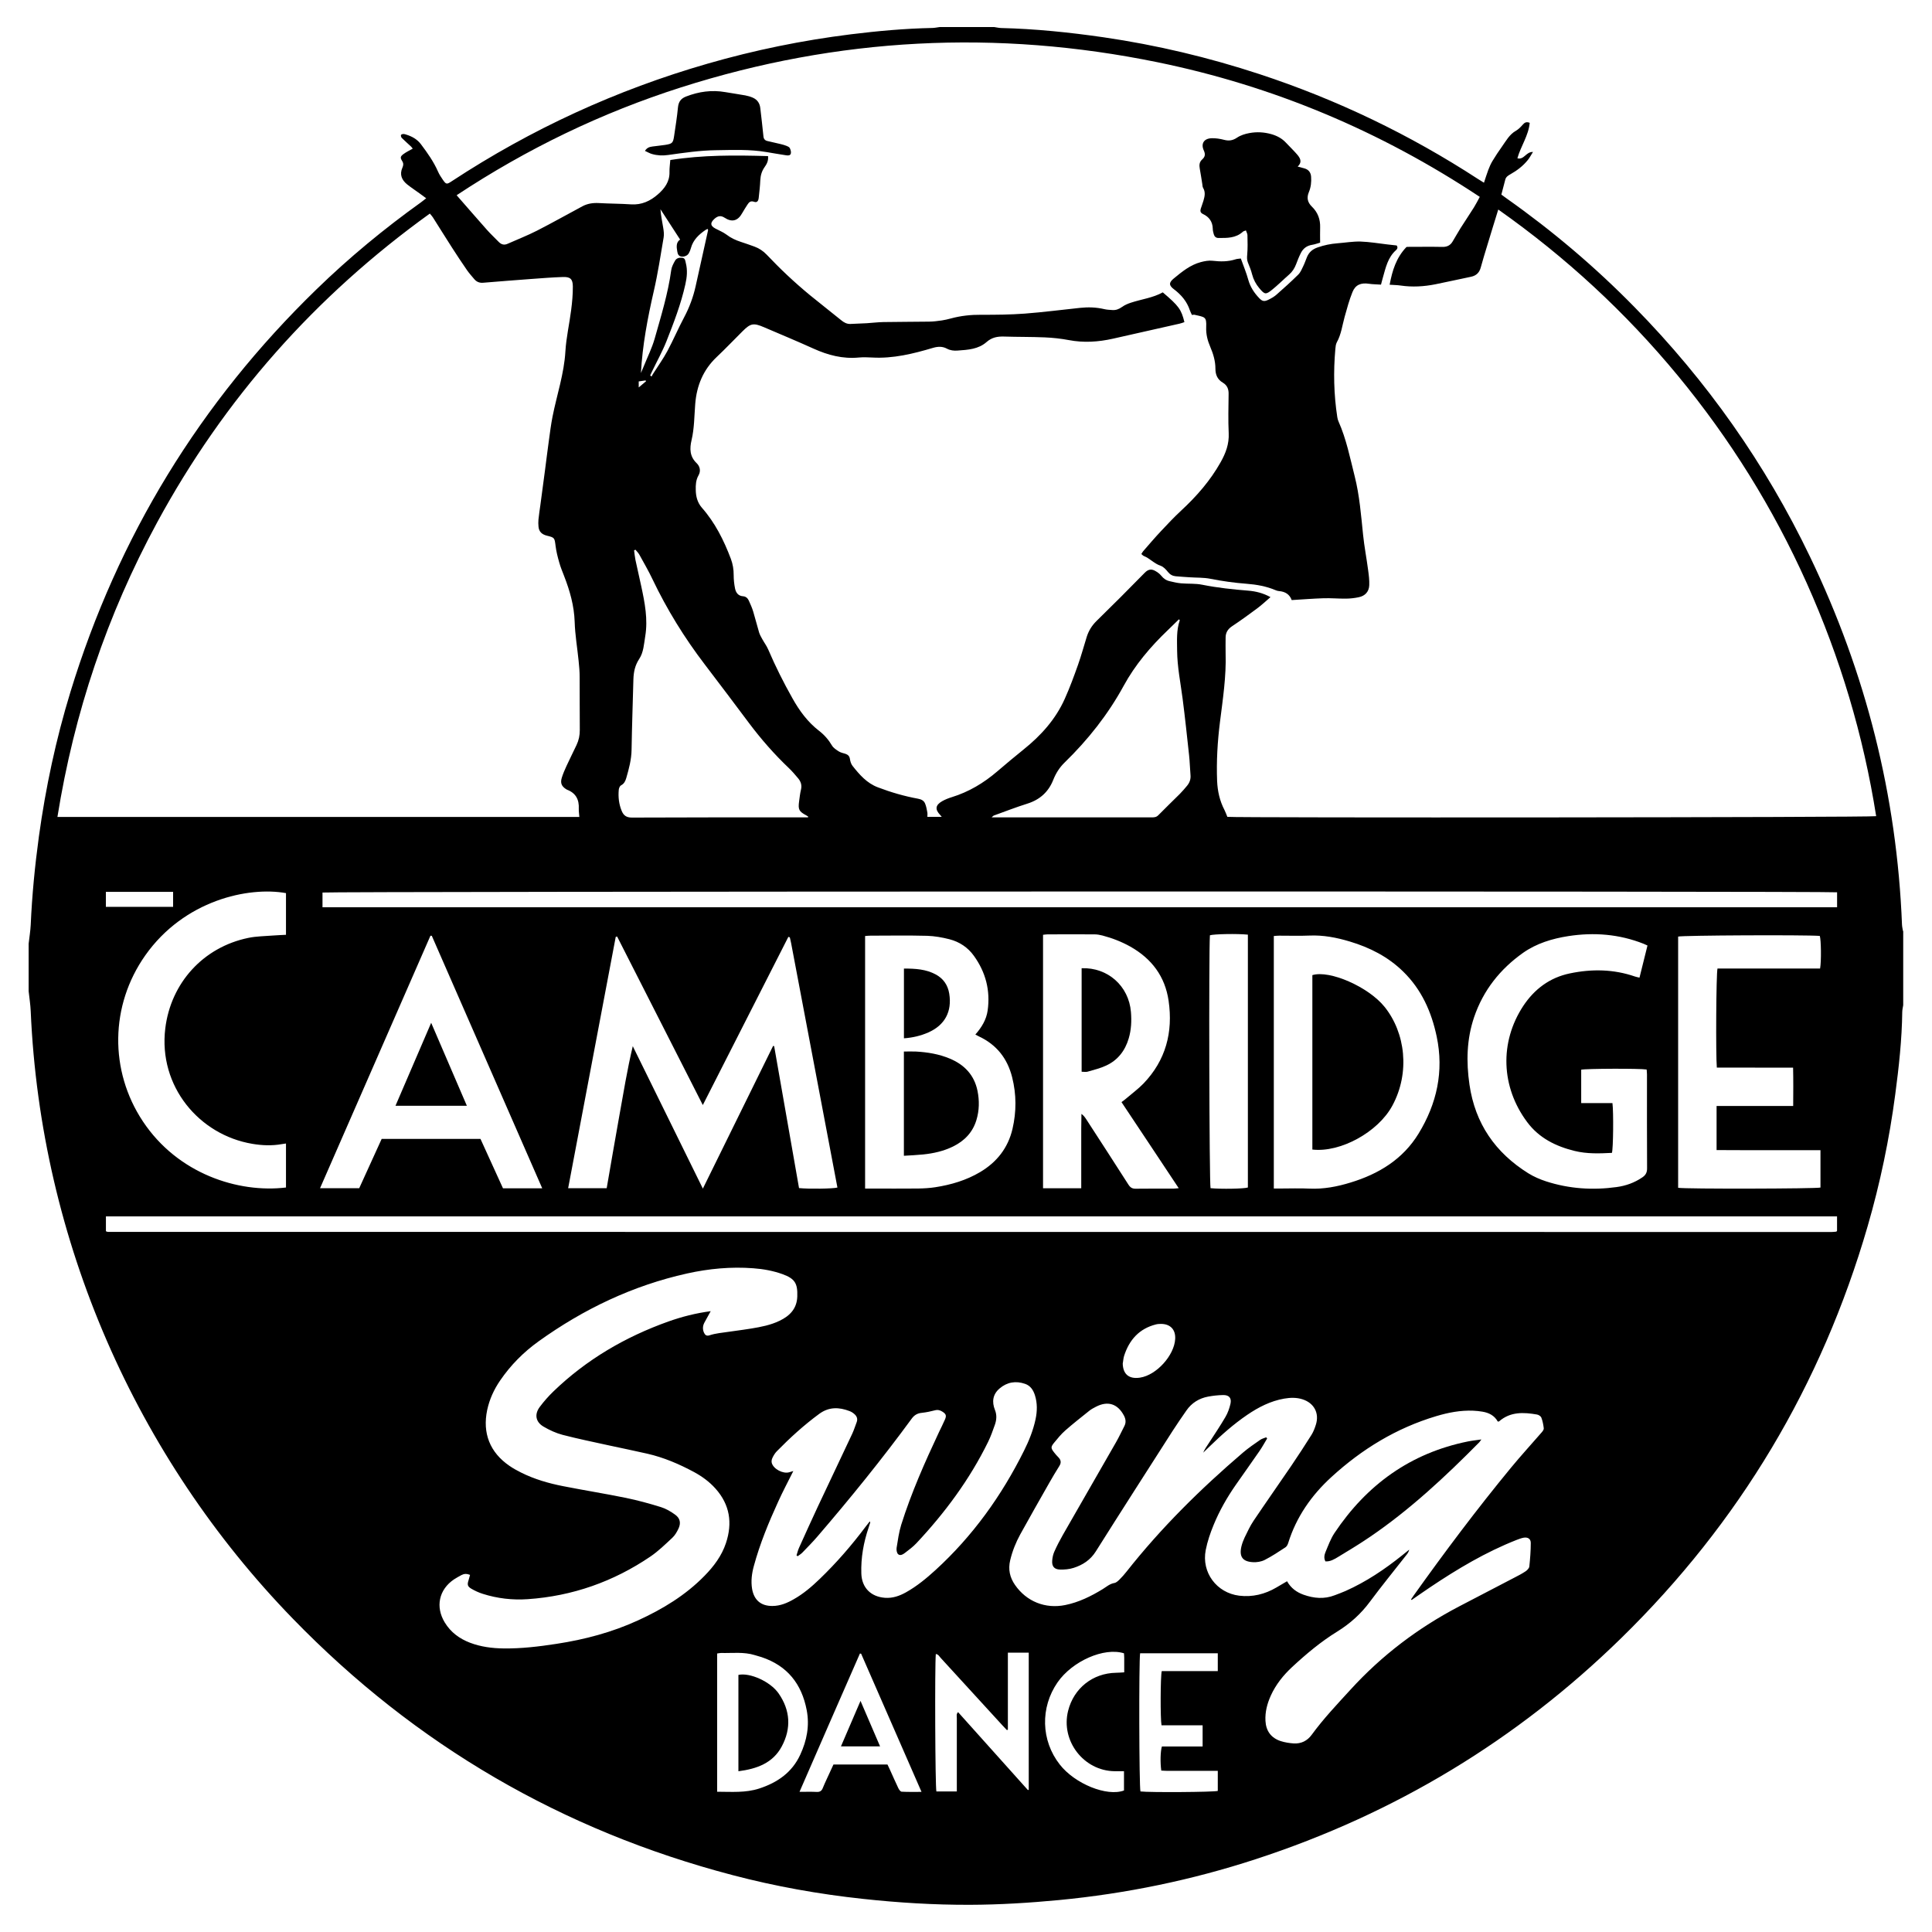 <?xml version="1.0" encoding="UTF-8"?><svg id="Layer_1" xmlns="http://www.w3.org/2000/svg" viewBox="0 0 400 400"><path d="m394.04,192.76v15.35c-.07.47-.2.94-.2,1.41-.07,5.73-.7,11.4-1.45,17.07-1.22,9.24-3.12,18.35-5.72,27.31-9.55,32.88-26.54,61.32-51.02,85.26-21.64,21.15-46.89,36.37-75.66,45.76-13.26,4.33-26.86,7.14-40.76,8.47-6.13.58-12.28.96-18.44.98-7.4.02-14.79-.43-22.15-1.23-9.12-.98-18.12-2.59-26.98-4.92-35.26-9.25-65.63-26.92-91.02-53.08-32.47-33.44-52.22-78.23-54.28-125.77-.06-1.38-.28-2.76-.43-4.15v-9.84c.15-1.3.36-2.6.43-3.91.27-6.12.86-12.19,1.69-18.26,1.4-10.15,3.53-20.14,6.53-29.94,9.84-32.16,26.83-59.96,50.97-83.39,6.75-6.56,14-12.54,21.65-18.02.33-.24.65-.51,1.04-.81-.57-.42-.98-.74-1.4-1.03-.84-.61-1.71-1.18-2.53-1.83-1.14-.92-1.63-2.06-.99-3.49.21-.47.25-.88-.05-1.35-.43-.69-.4-.94.22-1.42.58-.44,1.26-.76,1.96-1.15-.1-.12-.19-.29-.33-.42-.64-.6-1.3-1.18-1.93-1.8-.14-.13-.21-.42-.18-.6.01-.1.31-.21.49-.22.19-.01.39.06.58.12,1.21.37,2.29.97,3.06,1.99,1.35,1.79,2.64,3.61,3.55,5.68.25.58.61,1.12.97,1.65.71,1.03.82,1.04,1.89.33,16.42-10.78,34.07-18.89,52.95-24.33,9.73-2.81,19.63-4.83,29.68-6.08,5.6-.69,11.21-1.2,16.85-1.31.51-.01,1.02-.13,1.53-.19h11.28c.47.07.93.18,1.4.2,7.13.17,14.19.9,21.24,1.92,10.98,1.6,21.73,4.16,32.26,7.62,16.03,5.27,31.11,12.51,45.26,21.72.39.25.79.49,1.24.77.33-.98.58-1.83.89-2.64.24-.63.51-1.26.86-1.84.61-1.02,1.28-2.02,1.97-2.99.85-1.19,1.54-2.52,2.9-3.29.54-.31.99-.78,1.4-1.25.39-.45.76-.67,1.45-.39-.24,2.65-1.86,4.85-2.55,7.34,1.4.38,1.76-1.37,3.23-1.31-.45.71-.71,1.23-1.08,1.68-.99,1.23-2.23,2.17-3.6,2.94-.46.26-.9.53-1.05,1.08-.27,1.03-.54,2.07-.82,3.13.44.32.79.58,1.14.83,9.5,6.71,18.33,14.2,26.46,22.5,14.94,15.23,27.08,32.43,36.31,51.66,11.57,24.09,17.99,49.47,19.04,76.19.02.43.13.86.2,1.29h0ZM159.02,32.35c.09,1.01-.31,1.67-.74,2.28-.57.81-.82,1.7-.87,2.69-.05,1.19-.19,2.39-.32,3.58-.07.76-.37,1.08-.96.88-.72-.26-1.05.08-1.37.57-.38.6-.77,1.19-1.11,1.8-.89,1.6-2.13,1.92-3.64.92-.76-.49-1.4-.41-2.15.29-.85.81-.79,1.38.22,1.94.77.42,1.62.74,2.31,1.26.91.7,1.9,1.16,2.97,1.51.95.31,1.9.64,2.83.98.95.35,1.77.88,2.49,1.62,1.41,1.47,2.84,2.93,4.33,4.32,1.51,1.42,3.07,2.79,4.68,4.12,2.13,1.75,4.32,3.43,6.46,5.18.59.49,1.18.81,1.94.78,1.12-.05,2.24-.09,3.35-.15,1.15-.07,2.31-.22,3.47-.24,3.16-.06,6.32-.04,9.48-.09.88-.01,1.75-.13,2.62-.25.63-.09,1.26-.25,1.87-.41,2.06-.56,4.15-.78,6.29-.76,2.99.01,6-.02,8.99-.24,3.82-.29,7.63-.79,11.45-1.19,1.68-.18,3.35-.13,5.01.26.54.13,1.1.15,1.66.19.74.06,1.38-.18,2.01-.63.54-.39,1.18-.67,1.82-.88,2.23-.74,4.59-1.01,6.63-2.15,3.32,2.82,3.83,3.52,4.48,6.16-.33.11-.66.25-1,.32-4.6,1.04-9.2,2.07-13.79,3.11-3.04.68-6.07.88-9.15.29-1.65-.31-3.32-.49-5-.56-2.79-.12-5.6-.08-8.4-.17-1.36-.04-2.52.16-3.63,1.14-1.68,1.48-3.85,1.61-5.98,1.76-.77.06-1.51-.02-2.21-.39-.93-.5-1.86-.47-2.89-.17-4.1,1.22-8.26,2.25-12.6,2-.91-.05-1.85-.08-2.76,0-3.32.32-6.4-.49-9.4-1.85-3.38-1.53-6.82-2.96-10.23-4.42-2.19-.94-2.79-.82-4.46.85-1.79,1.78-3.52,3.6-5.35,5.33-2.79,2.64-4.13,5.93-4.43,9.69-.2,2.5-.18,5.04-.76,7.5-.41,1.75-.4,3.38,1.04,4.76.7.67.92,1.63.4,2.54-.55.96-.6,1.99-.57,3.02.02,1.34.34,2.61,1.26,3.67,2.74,3.11,4.55,6.74,6,10.57.41,1.09.6,2.22.59,3.41,0,.91.1,1.84.28,2.74.18.87.65,1.55,1.66,1.62.59.04.96.4,1.19.89.35.76.69,1.53.93,2.33.43,1.41.77,2.85,1.2,4.26.15.49.41.94.66,1.39.4.73.91,1.4,1.24,2.17,1.48,3.46,3.16,6.81,5.01,10.09,1.44,2.57,3.14,4.9,5.51,6.73,1.08.83,1.97,1.85,2.67,3.04.3.51.89.88,1.41,1.22.4.25.89.35,1.35.49.53.18.87.46.96,1.09.07.49.24,1.04.55,1.43,1.44,1.82,2.96,3.57,5.24,4.43,2.7,1.03,5.46,1.83,8.29,2.35.71.13,1.24.4,1.49,1.03.24.58.34,1.21.46,1.84.05.29,0,.6,0,.89h2.98c-.18-.21-.24-.3-.32-.38-1.11-1.16-1.01-2.05.4-2.86.62-.35,1.3-.62,1.98-.83,3.54-1.09,6.63-2.94,9.43-5.34,1.79-1.53,3.6-3.05,5.43-4.52,3.61-2.89,6.65-6.26,8.55-10.51,1.03-2.29,1.9-4.66,2.74-7.03.68-1.92,1.21-3.89,1.82-5.84.4-1.24,1.05-2.29,1.99-3.22,3.37-3.3,6.71-6.63,10.01-10.01.69-.71,1.34-.82,2.11-.41.48.26.96.6,1.29,1.01.48.6,1.04.99,1.76,1.15.77.18,1.56.37,2.35.44,1.47.13,2.99,0,4.42.3,3.15.63,6.32.96,9.5,1.22,1.57.13,3.05.49,4.6,1.34-.96.82-1.83,1.65-2.78,2.35-1.7,1.27-3.42,2.51-5.18,3.68-.88.59-1.34,1.33-1.33,2.38,0,1.08-.03,2.16,0,3.24.15,4.78-.58,9.49-1.17,14.21-.51,4.05-.75,8.13-.59,12.21.09,2.09.54,4.12,1.52,5.99.23.44.38.91.6,1.43,1.54.22,133.37.13,134.33-.14-2.64-16.74-7.46-32.82-14.39-48.29-6.96-15.52-15.87-29.83-26.7-42.95-10.8-13.07-23.14-24.48-37.15-34.36-.81,2.63-1.57,5.06-2.3,7.5-.45,1.49-.92,2.98-1.32,4.48-.29,1.08-.93,1.71-2.02,1.94-2.46.51-4.92,1.06-7.39,1.56-2.37.47-4.76.61-7.16.26-.73-.11-1.48-.11-2.3-.17.55-2.94,1.35-5.58,3.48-7.81-.03,0,.17-.03.36-.03,2.36,0,4.72-.04,7.08.01.95.02,1.63-.31,2.1-1.09.56-.92,1.08-1.87,1.65-2.78.92-1.45,1.88-2.87,2.79-4.32.42-.67.77-1.38,1.2-2.17-20.52-13.6-42.7-22.95-66.7-27.87-33.32-6.83-66.22-5.15-98.64,5.19-16.49,5.26-31.94,12.72-46.49,22.34,2.17,2.48,4.21,4.84,6.28,7.17.77.87,1.62,1.65,2.43,2.49.53.54,1.11.72,1.83.4,2.04-.91,4.13-1.72,6.11-2.73,3.17-1.62,6.26-3.37,9.39-5.04,1.04-.56,2.17-.73,3.36-.67,2.23.13,4.48.12,6.71.27,2.21.15,4.01-.71,5.57-2.08,1.37-1.19,2.45-2.63,2.39-4.63-.02-.79.1-1.58.17-2.47,6.73-1.06,13.43-1.01,20.23-.81v-.03Zm-39.07,136.81c-.04-.62-.14-1.16-.12-1.71.1-1.89-.61-3.26-2.43-3.95-.07-.03-.14-.07-.21-.12-.93-.6-1.21-1.27-.88-2.35.26-.84.61-1.65.98-2.45.67-1.45,1.39-2.88,2.07-4.32.47-.99.69-2.01.68-3.13-.04-3.68,0-7.35-.03-11.04,0-1.07-.1-2.15-.21-3.23-.27-2.71-.74-5.4-.82-8.1-.11-3.35-1-6.45-2.19-9.51-.36-.93-.75-1.86-1.01-2.82-.32-1.11-.61-2.24-.75-3.38-.22-1.71-.18-1.75-1.82-2.15-1-.25-1.64-.82-1.72-1.88-.04-.47-.06-.96-.01-1.43.1-1,.25-1.98.39-2.97.32-2.45.66-4.9.98-7.36.26-2.01.51-4.04.79-6.06.23-1.66.43-3.32.76-4.96.89-4.5,2.39-8.85,2.66-13.5.17-2.86.83-5.69,1.19-8.54.21-1.62.36-3.26.35-4.89-.01-1.56-.54-2.01-2.07-1.96-2.24.08-4.47.25-6.7.42-3.27.24-6.54.5-9.81.77-.74.06-1.34-.18-1.81-.73-.51-.61-1.06-1.21-1.51-1.86-1.07-1.54-2.11-3.12-3.12-4.69-1.34-2.08-2.64-4.19-3.97-6.28-.16-.26-.39-.47-.62-.76-23.72,17.08-42.58,38.35-56.47,63.97-10.35,19.1-17.18,39.4-20.63,60.95h108.08v-.02Zm172.36,162.12c-.05-.05-.11-.09-.17-.14.17-.26.34-.52.52-.77,6.45-9.05,13.13-17.95,20.2-26.53,2.05-2.49,4.25-4.88,6.36-7.32.2-.23.43-.56.4-.81-.09-.74-.23-1.51-.5-2.2-.11-.3-.57-.6-.91-.65-2.78-.48-5.51-.61-7.84,1.42-.05.04-.14.02-.27.04-.68-1.24-1.83-1.83-3.18-2.05-.63-.11-1.27-.17-1.9-.2-2.63-.11-5.17.38-7.67,1.13-8.24,2.46-15.39,6.83-21.69,12.6-4.13,3.77-7.28,8.27-8.96,13.69-.1.32-.3.7-.57.87-1.4.92-2.8,1.85-4.29,2.61-.71.36-1.63.51-2.43.46-2.17-.11-2.89-1.17-2.38-3.29.15-.61.38-1.23.65-1.8.58-1.18,1.13-2.4,1.86-3.48,2.57-3.82,5.21-7.57,7.8-11.37,1.43-2.11,2.83-4.26,4.19-6.42.4-.64.67-1.36.9-2.08.77-2.4-.36-4.51-2.76-5.28-1.25-.4-2.53-.36-3.8-.14-2.81.49-5.29,1.76-7.63,3.35-2.82,1.92-5.36,4.17-7.8,6.55-.44.43-.88.86-1.33,1.29.32-.77.79-1.4,1.22-2.06,1.15-1.77,2.34-3.54,3.4-5.36.48-.82.8-1.75,1.02-2.67.28-1.21-.27-1.86-1.51-1.84-1.04.02-2.07.13-3.1.32-1.88.35-3.43,1.31-4.52,2.9-.96,1.38-1.91,2.76-2.82,4.17-5.32,8.32-10.66,16.62-15.92,24.98-1.13,1.79-2.7,2.8-4.59,3.41-.89.29-1.88.37-2.82.35-1.21-.03-1.73-.68-1.62-1.89.05-.63.19-1.28.45-1.85.52-1.17,1.11-2.3,1.74-3.41,3.67-6.42,7.37-12.82,11.04-19.24.62-1.08,1.13-2.2,1.7-3.3.39-.74.3-1.45-.07-2.17-1.3-2.47-3.35-3.13-5.82-1.84-.46.24-.93.48-1.33.8-1.68,1.35-3.38,2.67-5,4.1-.87.76-1.6,1.67-2.34,2.57-.7.86-.66,1.11.03,1.99.27.35.56.68.87.99.55.56.64,1.13.2,1.82-.73,1.14-1.41,2.32-2.09,3.5-2.01,3.55-4.04,7.08-6,10.65-.92,1.68-1.63,3.46-2.08,5.35-.45,1.88-.09,3.55,1,5.12,2.38,3.43,6.27,4.99,10.38,4.16,2.82-.57,5.35-1.82,7.79-3.31.77-.48,1.45-1.1,2.41-1.26.39-.07.76-.43,1.07-.73.51-.51.99-1.05,1.43-1.61,7.16-9.08,15.35-17.16,24.12-24.66,1.12-.96,2.35-1.79,3.57-2.64.36-.25.82-.35,1.23-.52.07.08.14.17.2.24-.53.88-1.02,1.78-1.6,2.62-1.61,2.34-3.26,4.64-4.89,6.98-1.81,2.6-3.38,5.35-4.58,8.27-.7,1.69-1.3,3.45-1.65,5.24-.9,4.62,2.25,8.86,6.94,9.44,2.74.33,5.32-.3,7.7-1.7.71-.42,1.42-.83,2.2-1.29.8,1.42,1.98,2.28,3.42,2.79,2.14.76,4.29.95,6.45.11.74-.29,1.5-.55,2.23-.88,4.27-1.9,8.11-4.48,11.74-7.39.48-.39.97-.77,1.45-1.17-.1.44-.31.76-.54,1.05-2.54,3.24-5.14,6.43-7.6,9.74-1.86,2.51-4.1,4.52-6.76,6.17-3.38,2.08-6.42,4.63-9.33,7.33-1.83,1.7-3.38,3.63-4.42,5.92-.75,1.66-1.21,3.39-1.11,5.23.11,2.1,1.17,3.55,3.17,4.2.86.27,1.79.42,2.7.48,1.54.08,2.79-.54,3.71-1.8,2.43-3.33,5.27-6.32,8.05-9.36,6.46-7.08,13.98-12.77,22.45-17.2,3.83-2,7.66-3.98,11.48-5.98.78-.4,1.57-.81,2.3-1.3.34-.23.73-.64.77-.99.17-1.62.3-3.26.3-4.89,0-.86-.64-1.24-1.52-1.07-.51.1-.99.3-1.48.48-6.36,2.51-12.18,5.98-17.83,9.77-1.29.86-2.57,1.77-3.85,2.65h.02Zm-145.17-59.81c-.5.89-.91,1.62-1.3,2.36-.36.67-.4,1.39-.09,2.08.21.47.53.76,1.15.55.63-.21,1.3-.35,1.98-.45,2.21-.33,4.43-.59,6.65-.95,2.01-.33,4.02-.71,5.88-1.61,2.1-1.01,3.58-2.5,3.66-5.03.09-2.7-.49-3.68-3.03-4.61-1.96-.71-4.01-1.08-6.09-1.23-4.62-.35-9.19.08-13.7,1.08-11.24,2.5-21.42,7.36-30.74,14.05-3.11,2.23-5.78,4.92-7.95,8.09-1.28,1.86-2.21,3.88-2.69,6.11-1.02,4.81.56,8.8,4.61,11.58.75.52,1.57.97,2.39,1.38,2.78,1.39,5.73,2.24,8.75,2.83,4.31.85,8.65,1.54,12.96,2.42,2.46.51,4.89,1.17,7.29,1.92,1.04.33,2.04.92,2.93,1.57,1.02.74,1.21,1.73.67,2.88-.32.67-.72,1.38-1.26,1.88-1.46,1.36-2.9,2.77-4.54,3.89-7.66,5.2-16.14,8.19-25.39,8.83-3.17.22-6.32-.14-9.35-1.11-.83-.26-1.64-.64-2.39-1.08-.76-.46-.82-.86-.53-1.73.11-.36.2-.71.31-1.11-.71-.28-1.25-.24-1.76.03-.53.29-1.06.57-1.56.9-3.13,2.11-3.89,5.68-1.92,8.92,1.24,2.04,3.04,3.36,5.23,4.2,2.24.85,4.57,1.15,6.93,1.18,3.69.05,7.34-.39,10.98-.95,5.83-.89,11.5-2.39,16.88-4.86,5.09-2.33,9.82-5.19,13.77-9.23,1.92-1.96,3.55-4.13,4.43-6.77,1.38-4.16.82-7.95-2.17-11.29-1.27-1.42-2.78-2.52-4.44-3.42-3.07-1.65-6.26-3.02-9.68-3.8-2.65-.61-5.31-1.14-7.96-1.72-3.19-.7-6.41-1.36-9.57-2.18-1.37-.36-2.71-.98-3.94-1.7-1.65-.96-1.93-2.55-.79-4.08.86-1.15,1.82-2.24,2.85-3.23,6.85-6.6,14.87-11.28,23.79-14.46,2.79-.99,5.65-1.72,8.78-2.14h0Zm-125.21-19.62v3.07c.19.07.31.13.42.13,118.95.01,237.91.02,356.86.02.32,0,.64-.04.95-.07.04,0,.07-.04.1-.07s.05-.05.08-.1v-2.99H21.93Zm158.15,63.13c.07.19.1.23.09.26-.1.34-.21.68-.33,1.02-1.05,3.09-1.62,6.27-1.51,9.54.1,2.94,1.99,4.8,4.91,5.01,1.59.11,2.99-.39,4.34-1.14,2.25-1.26,4.22-2.89,6.11-4.61,7.71-7.05,13.68-15.38,18.32-24.7,1.04-2.08,1.9-4.23,2.39-6.51.35-1.67.39-3.33-.13-4.98-.34-1.08-.93-1.98-2.04-2.36-1.93-.67-3.74-.36-5.28.96-1.42,1.21-1.63,2.77-.95,4.46.41,1.02.33,2.05-.02,3.05-.43,1.2-.85,2.42-1.41,3.56-3.82,7.78-8.93,14.66-14.83,20.96-.71.75-1.55,1.38-2.38,2.01-.4.31-.99.65-1.41.27-.28-.25-.38-.88-.32-1.3.26-1.61.48-3.25.96-4.8,2.08-6.61,4.88-12.92,7.82-19.18.41-.86.85-1.72,1.23-2.6.35-.8.23-1.14-.49-1.61-.48-.32-.98-.46-1.58-.3-.88.23-1.79.42-2.7.52-.91.08-1.57.46-2.1,1.19-6.17,8.42-12.74,16.52-19.54,24.43-.99,1.15-2.06,2.23-3.12,3.33-.28.29-.65.5-.97.74-.07-.06-.15-.13-.23-.18.17-.52.29-1.05.51-1.54,1.28-2.84,2.56-5.68,3.88-8.5,2.38-5.07,4.79-10.11,7.16-15.17.35-.76.6-1.57.9-2.35.27-.7.03-1.27-.49-1.71-.29-.26-.65-.48-1.01-.61-2.17-.83-4.24-.88-6.24.58-3.17,2.33-6.06,4.96-8.8,7.76-.38.39-.68.89-.91,1.39-.15.3-.21.72-.12,1.03.36,1.26,2.32,2.28,3.6,1.92.27-.08.54-.17.86-.26-1.09,2.18-2.18,4.23-3.13,6.33-1.98,4.33-3.79,8.71-5.04,13.32-.43,1.55-.63,3.13-.37,4.74.4,2.34,1.85,3.57,4.22,3.55,1.62-.01,3.04-.61,4.4-1.39,2-1.13,3.73-2.61,5.38-4.2,3.46-3.33,6.6-6.95,9.49-10.8.26-.35.53-.69.87-1.12h0Zm-52.31-121.08l-.29.07c-3.28,17.32-6.57,34.65-9.85,52.03h7.98c.86-4.97,1.7-9.88,2.58-14.79.88-4.87,1.66-9.76,2.82-14.61,4.8,9.76,9.61,19.52,14.51,29.49,4.93-10.01,9.73-19.77,14.54-29.54.07.01.15.03.22.04,1.72,9.81,3.44,19.62,5.15,29.39,2.05.21,7.04.14,7.95-.11-3.2-16.87-6.38-33.74-9.59-50.62-.07-.39-.18-.78-.26-1.16,0-.02-.06-.04-.1-.06s-.07-.02-.21-.06c-5.87,11.53-11.74,23.08-17.71,34.82-5.98-11.76-11.86-23.33-17.74-34.89h0Zm39.52-24.66c.01-.05.02-.11.04-.17-.12-.08-.24-.17-.37-.24-1.55-.83-1.75-1.2-1.51-2.96.11-.79.19-1.59.38-2.37.23-.91-.01-1.66-.57-2.34-.62-.74-1.24-1.47-1.93-2.13-3.02-2.87-5.75-5.99-8.25-9.32-3.04-4.06-6.09-8.12-9.17-12.15-4.21-5.51-7.83-11.38-10.82-17.64-.82-1.73-1.79-3.39-2.71-5.07-.21-.38-.54-.7-.82-1.04-.1.04-.18.09-.28.14.09.65.15,1.31.28,1.96.39,1.84.82,3.66,1.21,5.49.73,3.4,1.4,6.82.82,10.32-.27,1.62-.34,3.34-1.25,4.71-.87,1.32-1.15,2.68-1.2,4.18-.13,4.87-.3,9.74-.38,14.62-.03,2.04-.55,3.95-1.1,5.86-.18.6-.43,1.18-1.09,1.51-.24.13-.43.58-.46.9-.14,1.49.02,2.96.59,4.35.38.95.96,1.43,2.16,1.42,11.75-.06,23.51-.04,35.26-.04h1.15Zm34.65,44.95c1.33-1.52,2.27-3.09,2.54-4.96.59-4.15-.4-7.94-2.84-11.33-1.24-1.74-3-2.91-5.07-3.44-1.49-.38-3.06-.66-4.6-.71-3.91-.1-7.84-.04-11.76-.03-.35,0-.7.04-1.1.07v52.29h1.38c3.2,0,6.4.02,9.6-.01,1.2-.02,2.4-.09,3.57-.27,3.26-.51,6.39-1.43,9.26-3.13,3.47-2.06,5.79-5.01,6.71-8.96.82-3.55.82-7.13-.08-10.69-.98-3.88-3.22-6.73-6.87-8.44-.21-.1-.42-.22-.75-.39h0Zm178.41-29.45c-1.51-.26-312.77-.19-313.58.05v3.05h313.58v-3.1h0Zm-116.6,61.33h1.26c2.04,0,4.08-.08,6.12.02,2.92.13,5.73-.41,8.49-1.26,5.85-1.78,10.84-4.83,14.08-10.13,3.78-6.19,5.27-12.88,3.75-20.1-1.08-5.12-3.13-9.72-6.92-13.43-3.13-3.07-6.9-4.99-11.07-6.24-2.73-.82-5.49-1.36-8.38-1.23-2.08.09-4.16.01-6.24.02-.35,0-.7.04-1.11.07v52.29h0Zm-31.54-17.9c.35-.26.64-.46.91-.7,1.21-1.04,2.51-1.99,3.62-3.13,4.62-4.81,6.15-10.62,5.21-17.12-.73-5.06-3.51-8.74-7.92-11.23-1.82-1.02-3.76-1.77-5.77-2.3-.54-.14-1.1-.24-1.65-.24-3.24-.02-6.48-.01-9.71,0-.3,0-.61.05-.95.09v52.48h7.91v-9.27c0-1.04,0-2.08,0-3.12,0-1,.02-2.01.04-3.01.47.34.72.7.96,1.06,2.93,4.53,5.88,9.05,8.78,13.6.4.62.83.85,1.54.83,2.6-.04,5.2-.01,7.79-.02.3,0,.6-.05,1.07-.09-2.04-3.06-3.98-5.98-5.91-8.9-1.96-2.96-3.93-5.91-5.93-8.91h0Zm108.91-32.4c-.41-.18-.63-.29-.85-.38-5.04-1.99-10.24-2.4-15.56-1.58-3.35.52-6.6,1.51-9.37,3.46-4.75,3.36-8.25,7.76-10.14,13.32-1.55,4.57-1.65,9.23-.96,13.98,1.17,8.05,5.35,14.08,12.17,18.34,1.14.71,2.42,1.26,3.7,1.68,4.76,1.54,9.64,1.86,14.58,1.18,1.92-.26,3.72-.9,5.34-2.01.68-.46.99-1,.98-1.88-.04-6.48-.02-12.96-.02-19.43,0-.35-.05-.7-.07-1.02-1.39-.24-12.68-.19-13.55.04v6.91h6.47c.24,1.85.17,9.45-.11,10.31-2.58.13-5.16.23-7.72-.4-3.91-.96-7.38-2.68-9.83-5.98-5.43-7.27-5.73-16.54-.82-24.02,2.32-3.51,5.51-5.9,9.67-6.76,4.54-.95,9.05-.88,13.48.65.28.1.58.14.93.23.57-2.27,1.11-4.43,1.65-6.64h0Zm14.29,33.21h15.85c.02-2.71.04-5.28-.02-7.93-5.38-.02-10.59,0-15.79-.02-.23-2.61-.14-19.49.14-20.51h21.24c.27-1.49.21-5.93-.06-6.75-3.13-.24-28.45-.12-29.33.14v52.01c1.43.27,28.64.2,29.47-.05v-7.74h-16.13c-1.78,0-3.57-.01-5.38-.02v-9.12Zm-296.19,7.77c-.35.05-.61.09-.88.13-2.03.36-4.08.28-6.09-.06-11.01-1.84-19.49-11.91-18.03-23.9,1.15-9.43,7.87-16.82,17.19-18.74,1.67-.35,3.41-.35,5.11-.49.9-.07,1.79-.1,2.69-.15v-8.63c-7.77-1.4-21.08,1.46-29.14,12.9-7.29,10.35-7.46,23.87-.48,34.37,7.22,10.86,19.74,14.87,29.62,13.68v-9.12h0Zm53.04,9.27c-7.68-17.55-15.26-34.92-22.86-52.27-.09,0-.18-.01-.28-.02-7.6,17.38-15.2,34.77-22.86,52.28h8.11c1.56-3.43,3.11-6.83,4.65-10.21h20.46c1.57,3.45,3.13,6.85,4.66,10.23h8.11Zm93.06-76.79h33.11c.52,0,.98-.02,1.4-.46,1.45-1.49,2.96-2.92,4.43-4.39.54-.54,1.02-1.12,1.51-1.7.53-.64.79-1.37.71-2.22-.12-1.35-.14-2.71-.29-4.07-.43-3.93-.84-7.87-1.35-11.79-.43-3.29-1.1-6.54-1.13-9.88-.01-2.12-.17-4.24.55-6.29,0-.03-.08-.1-.17-.21-.77.76-1.54,1.51-2.31,2.25-3.57,3.41-6.76,7.16-9.13,11.51-3.25,5.95-7.4,11.19-12.24,15.9-1.05,1.02-1.8,2.21-2.34,3.57-.98,2.49-2.76,4.11-5.35,4.93-2.36.74-4.67,1.64-6.99,2.48-.1.04-.16.14-.4.35h-.02Zm53.05,24.28c-2.23-.23-7.05-.13-7.87.13-.25,3.24-.13,51.45.13,52.36,2.22.21,6.89.13,7.73-.14v-52.33h0Zm-49.68,164.59c-.07.03-.15.07-.22.1-.29-.3-.59-.61-.87-.92-4.29-4.69-8.57-9.38-12.87-14.06-.27-.3-.47-.73-.98-.77-.23,2.42-.13,27.53.12,28.45h4.23v-1.51c0-4.55,0-9.11,0-13.67,0-.4-.15-.86.26-1.24,4.84,5.39,9.63,10.74,14.43,16.1.02.02.07.02.1.02.04,0,.07-.03.1-.04v-28.4h-4.32v15.95h0Zm-60.21,12.86c3.02.01,5.88.25,8.69-.66,3.78-1.23,6.82-3.33,8.52-7.02,1.35-2.92,1.95-5.97,1.33-9.21-1.04-5.45-4.02-9.2-9.35-10.98-.46-.15-.92-.27-1.38-.41-2.3-.72-4.68-.39-7.02-.45-.26,0-.52.08-.79.11v28.61h0Zm87.57-28.67c-.27,1.48-.21,27.79.07,28.61,1.9.23,15.16.14,16.01-.11v-4.16h-3.99c-1.31,0-2.56.01-3.84,0-1.3-.01-2.6.05-3.87-.05-.24-1.66-.18-4.04.13-4.99h8.43v-4.39h-8.51c-.26-1.29-.23-10.2.05-11.22h11.6v-3.69h-16.08Zm-57.75.1l-.26-.05c-4.14,9.49-8.32,18.96-12.51,28.64,1.35,0,2.46-.04,3.57.02.68.03,1.03-.23,1.26-.83.23-.6.51-1.17.77-1.75.48-1.05.96-2.08,1.43-3.1h11.18c.18.36.35.72.51,1.08.58,1.27,1.13,2.55,1.74,3.82.14.29.43.71.68.73,1.29.07,2.6.04,4.12.04-4.23-9.66-8.36-19.12-12.49-28.58h0Zm54.4,24.32c-.74,0-1.34,0-1.93,0-6.4-.07-11.19-6.29-9.63-12.5,1.17-4.68,5.1-7.8,9.92-7.88.54-.01,1.09-.05,1.7-.09v-3.01c0-.32-.04-.63-.05-.93-4.12-1.3-10.7,1.61-13.76,6.02-3.6,5.2-3.43,12.04.46,17,3.13,4.01,9.77,6.7,13.3,5.38v-4h0ZM132.66,77.31c.21-.5.43-1,.64-1.51.76-1.89,1.68-3.73,2.24-5.68,1.32-4.68,2.77-9.34,3.43-14.19.09-.68.45-1.36.8-1.97.3-.52.88-.66,1.48-.59.64.08.63.66.74,1.09.38,1.46.24,2.94-.09,4.39-.9,4.07-2.4,7.95-3.92,11.81-.85,2.14-1.99,4.18-2.99,6.26-.13.26-.26.54-.38.8.1.08.19.15.29.24.11-.21.21-.42.34-.61.98-1.55,2.06-3.04,2.93-4.66,1.23-2.29,2.24-4.68,3.46-6.97,1.1-2.07,1.9-4.22,2.4-6.49.87-3.86,1.72-7.71,2.57-11.57.01-.06-.04-.15-.07-.26-.15.06-.3.1-.43.19-1.39.95-2.59,2.06-3.05,3.76-.1.38-.25.76-.45,1.1-.29.51-.99.76-1.57.66-.6-.1-.73-.6-.81-1.06-.17-.94-.26-1.9.59-2.45-1.4-2.15-2.74-4.22-4.07-6.28.09,1.34.37,2.58.57,3.83.11.66.2,1.37.09,2.01-.63,3.7-1.19,7.42-2.03,11.07-1.29,5.61-2.36,11.25-2.68,17.08h0Zm99.79,204.91c.02,2.25,1.24,3.32,3.48,3.02.04,0,.08-.02.12-.02,3.37-.51,7.07-4.58,7.26-8,.11-1.93-.99-3.11-2.93-3.12-.35,0-.73.02-1.07.11-3.46.88-5.51,3.2-6.57,6.49-.16.48-.18,1.02-.27,1.52h0ZM21.92,187.75h13.92v-3.1h-13.92s0,3.1,0,3.1Zm110.32-108.78v1.24c.6-.51,1.06-.89,1.52-1.28-.03-.06-.07-.11-.1-.17-.46.07-.9.13-1.42.21h0Z"/><path d="m267.43,124.24c-.42-1.18-1.34-1.76-2.61-1.86-.23-.01-.48-.09-.7-.18-1.93-.82-3.96-1.18-6.05-1.34-2.51-.19-5-.54-7.48-1.03-1.4-.28-2.86-.21-4.29-.31-.96-.07-1.91-.12-2.87-.21-.65-.06-1.18-.34-1.62-.89-.41-.52-.94-1.09-1.53-1.29-1.32-.44-2.21-1.52-3.47-2.02-.17-.07-.3-.24-.51-.4.15-.23.25-.44.4-.61,1.21-1.39,2.4-2.79,3.66-4.13,1.37-1.46,2.74-2.92,4.2-4.27,3.19-2.96,6.01-6.18,8.15-9.99,1.07-1.89,1.78-3.78,1.68-6.01-.13-2.71-.05-5.43-.02-8.15.02-1.02-.32-1.8-1.19-2.32-1.12-.66-1.54-1.64-1.54-2.9,0-1.58-.45-3.07-1.07-4.52-.56-1.29-.9-2.63-.84-4.07.09-2.2-.24-2.06-2.41-2.57-.15-.04-.32.02-.54.04-.15-.32-.32-.63-.43-.96-.6-1.82-1.76-3.19-3.26-4.33-1.11-.83-1.12-1.4-.08-2.26,1.7-1.4,3.41-2.81,5.59-3.39.79-.21,1.66-.38,2.46-.28,1.62.19,3.19.2,4.74-.3.33-.11.7-.11,1.1-.17.54,1.51,1.14,2.94,1.55,4.43.42,1.48,1.21,2.68,2.24,3.76.64.68,1.05.77,1.92.35.57-.28,1.14-.6,1.62-1.01,1.56-1.37,3.11-2.76,4.58-4.22.46-.46.73-1.14,1.02-1.74.3-.61.51-1.26.77-1.88.43-1.01,1.14-1.62,2.22-1.99,1.34-.47,2.68-.74,4.08-.85,1.59-.12,3.18-.4,4.77-.36,1.87.06,3.73.38,5.6.6.64.07,1.27.14,1.89.21.3.38.14.74-.13.97-1.7,1.51-2.13,3.61-2.71,5.64-.14.46-.24.92-.4,1.5-.85-.06-1.68-.06-2.5-.18-1.64-.25-2.8.2-3.41,1.73-.67,1.66-1.14,3.4-1.62,5.13-.49,1.76-.7,3.61-1.61,5.25-.22.4-.27.92-.31,1.39-.42,4.71-.32,9.42.4,14.1.05.32.13.64.26.92,1.62,3.64,2.38,7.53,3.35,11.36,1,3.97,1.31,8.03,1.73,12.08.25,2.46.73,4.89,1.05,7.35.14,1.02.27,2.07.23,3.09-.05,1.35-.86,2.23-2.18,2.5-.86.18-1.74.28-2.61.29-1.56.02-3.12-.13-4.67-.08-2.15.07-4.3.24-6.61.38l.03.03Z"/><path d="m257.94,47.71c-.33.13-.5.16-.61.26-1.46,1.35-3.27,1.31-5.08,1.3-.51,0-.82-.31-.95-.77-.11-.38-.21-.78-.21-1.17-.04-1.42-.75-2.42-2.01-3.01-.51-.24-.63-.58-.49-1.06.17-.58.41-1.13.57-1.7.26-.89.46-1.78-.07-2.66-.13-.22-.13-.54-.17-.81-.18-1.06-.32-2.12-.52-3.17-.13-.71-.1-1.36.47-1.88.6-.54.75-1.04.37-1.88-.66-1.42.03-2.49,1.6-2.54.86-.03,1.75.11,2.59.33,1,.26,1.8.15,2.7-.46.73-.49,1.66-.78,2.55-.94,1.5-.28,3.03-.2,4.52.22,1.17.33,2.22.88,3.06,1.79.73.79,1.52,1.53,2.23,2.35.66.76,1.22,1.57.18,2.58.57.15.98.25,1.39.37.88.25,1.33.85,1.39,1.74.08,1.09-.04,2.16-.46,3.17-.49,1.17-.29,2.13.64,3.03,1.21,1.17,1.75,2.63,1.69,4.33-.04.99,0,1.99,0,3.1-.53.15-1.08.37-1.67.46-1.08.17-1.85.75-2.32,1.69-.38.75-.69,1.53-.98,2.31-.32.84-.77,1.56-1.45,2.15-1.17,1.02-2.27,2.13-3.48,3.11-1.36,1.11-1.58,1.04-2.7-.29-.7-.84-1.2-1.76-1.48-2.84-.21-.85-.55-1.67-.88-2.48-.21-.54-.19-1.03-.14-1.6.12-1.34.08-2.69.05-4.05,0-.29-.18-.58-.32-.99h0Z"/><path d="m133.51,31.27c.48-.78,1.04-.85,1.59-.94.87-.13,1.75-.19,2.62-.33,1.48-.24,1.63-.39,1.85-1.86.29-1.97.61-3.95.8-5.94.12-1.15.63-1.82,1.68-2.22,2.63-1.02,5.32-1.4,8.11-.91,1.38.25,2.76.42,4.14.68.54.1,1.09.26,1.6.49.91.41,1.4,1.15,1.51,2.14.21,1.94.47,3.88.65,5.83.05.58.32.87.84.99.9.21,1.79.4,2.68.62.43.1.85.22,1.26.38.25.1.57.24.68.46.16.33.29.76.22,1.09-.1.47-.56.47-.99.4-1.34-.22-2.68-.42-4.02-.66-3.49-.6-7.01-.44-10.52-.39-3.33.04-6.6.53-9.89.99-1.13.16-2.24.11-3.32-.2-.48-.13-.91-.4-1.47-.65h0Z"/><path d="m306.71,298.01c-.26.35-.33.48-.43.59-7.06,7.14-14.38,13.98-22.71,19.64-2.14,1.45-4.36,2.8-6.58,4.14-.77.46-1.58.95-2.57.89-.38-.68-.22-1.38.03-1.98.55-1.32,1.05-2.7,1.83-3.88,6.68-10.01,15.76-16.58,27.67-18.98.83-.17,1.68-.25,2.77-.41h0Z"/><path d="m187.14,239.31v-21.6c.85,0,1.67-.04,2.49,0,2.4.13,4.76.52,6.99,1.45,3.03,1.26,5.09,3.4,5.76,6.68.41,2.02.38,4.05-.22,6.04-.77,2.56-2.47,4.32-4.84,5.49-1.96.96-4.06,1.43-6.21,1.65-1.26.13-2.54.18-3.97.27h0Z"/><path d="m187.15,200.53c2.35,0,4.57.12,6.6,1.23,1.57.85,2.49,2.19,2.78,3.96.6,3.71-.91,6.53-4.34,8.04-1.57.69-3.23,1.08-5.04,1.21v-14.43h0Z"/><path d="m271.71,238.01v-36.12c3.56-1.1,11.62,2.42,14.96,6.58,4.29,5.34,5.31,13.57,1.61,20.43-2.95,5.48-10.77,9.78-16.58,9.1h0Z"/><path d="m223.94,221.89v-21.43c5.41-.2,9.77,3.68,10.21,9.07.15,1.84.07,3.67-.46,5.46-.75,2.54-2.26,4.51-4.67,5.62-1.21.57-2.55.89-3.85,1.27-.35.1-.77.01-1.24.01h0Z"/><path d="m89.27,211.76c2.53,5.88,4.93,11.48,7.39,17.18h-14.78c2.46-5.7,4.86-11.31,7.39-17.18h0Z"/><path d="m152.88,366.72v-19.95c2.35-.52,6.6,1.36,8.32,3.83,2.43,3.49,2.65,7.24.66,10.97-1.85,3.46-5.14,4.65-8.99,5.15Z"/><path d="m174.11,361.57c1.35-3.15,2.65-6.17,4.05-9.42,1.4,3.25,2.7,6.27,4.05,9.42h-8.1Z"/></svg>